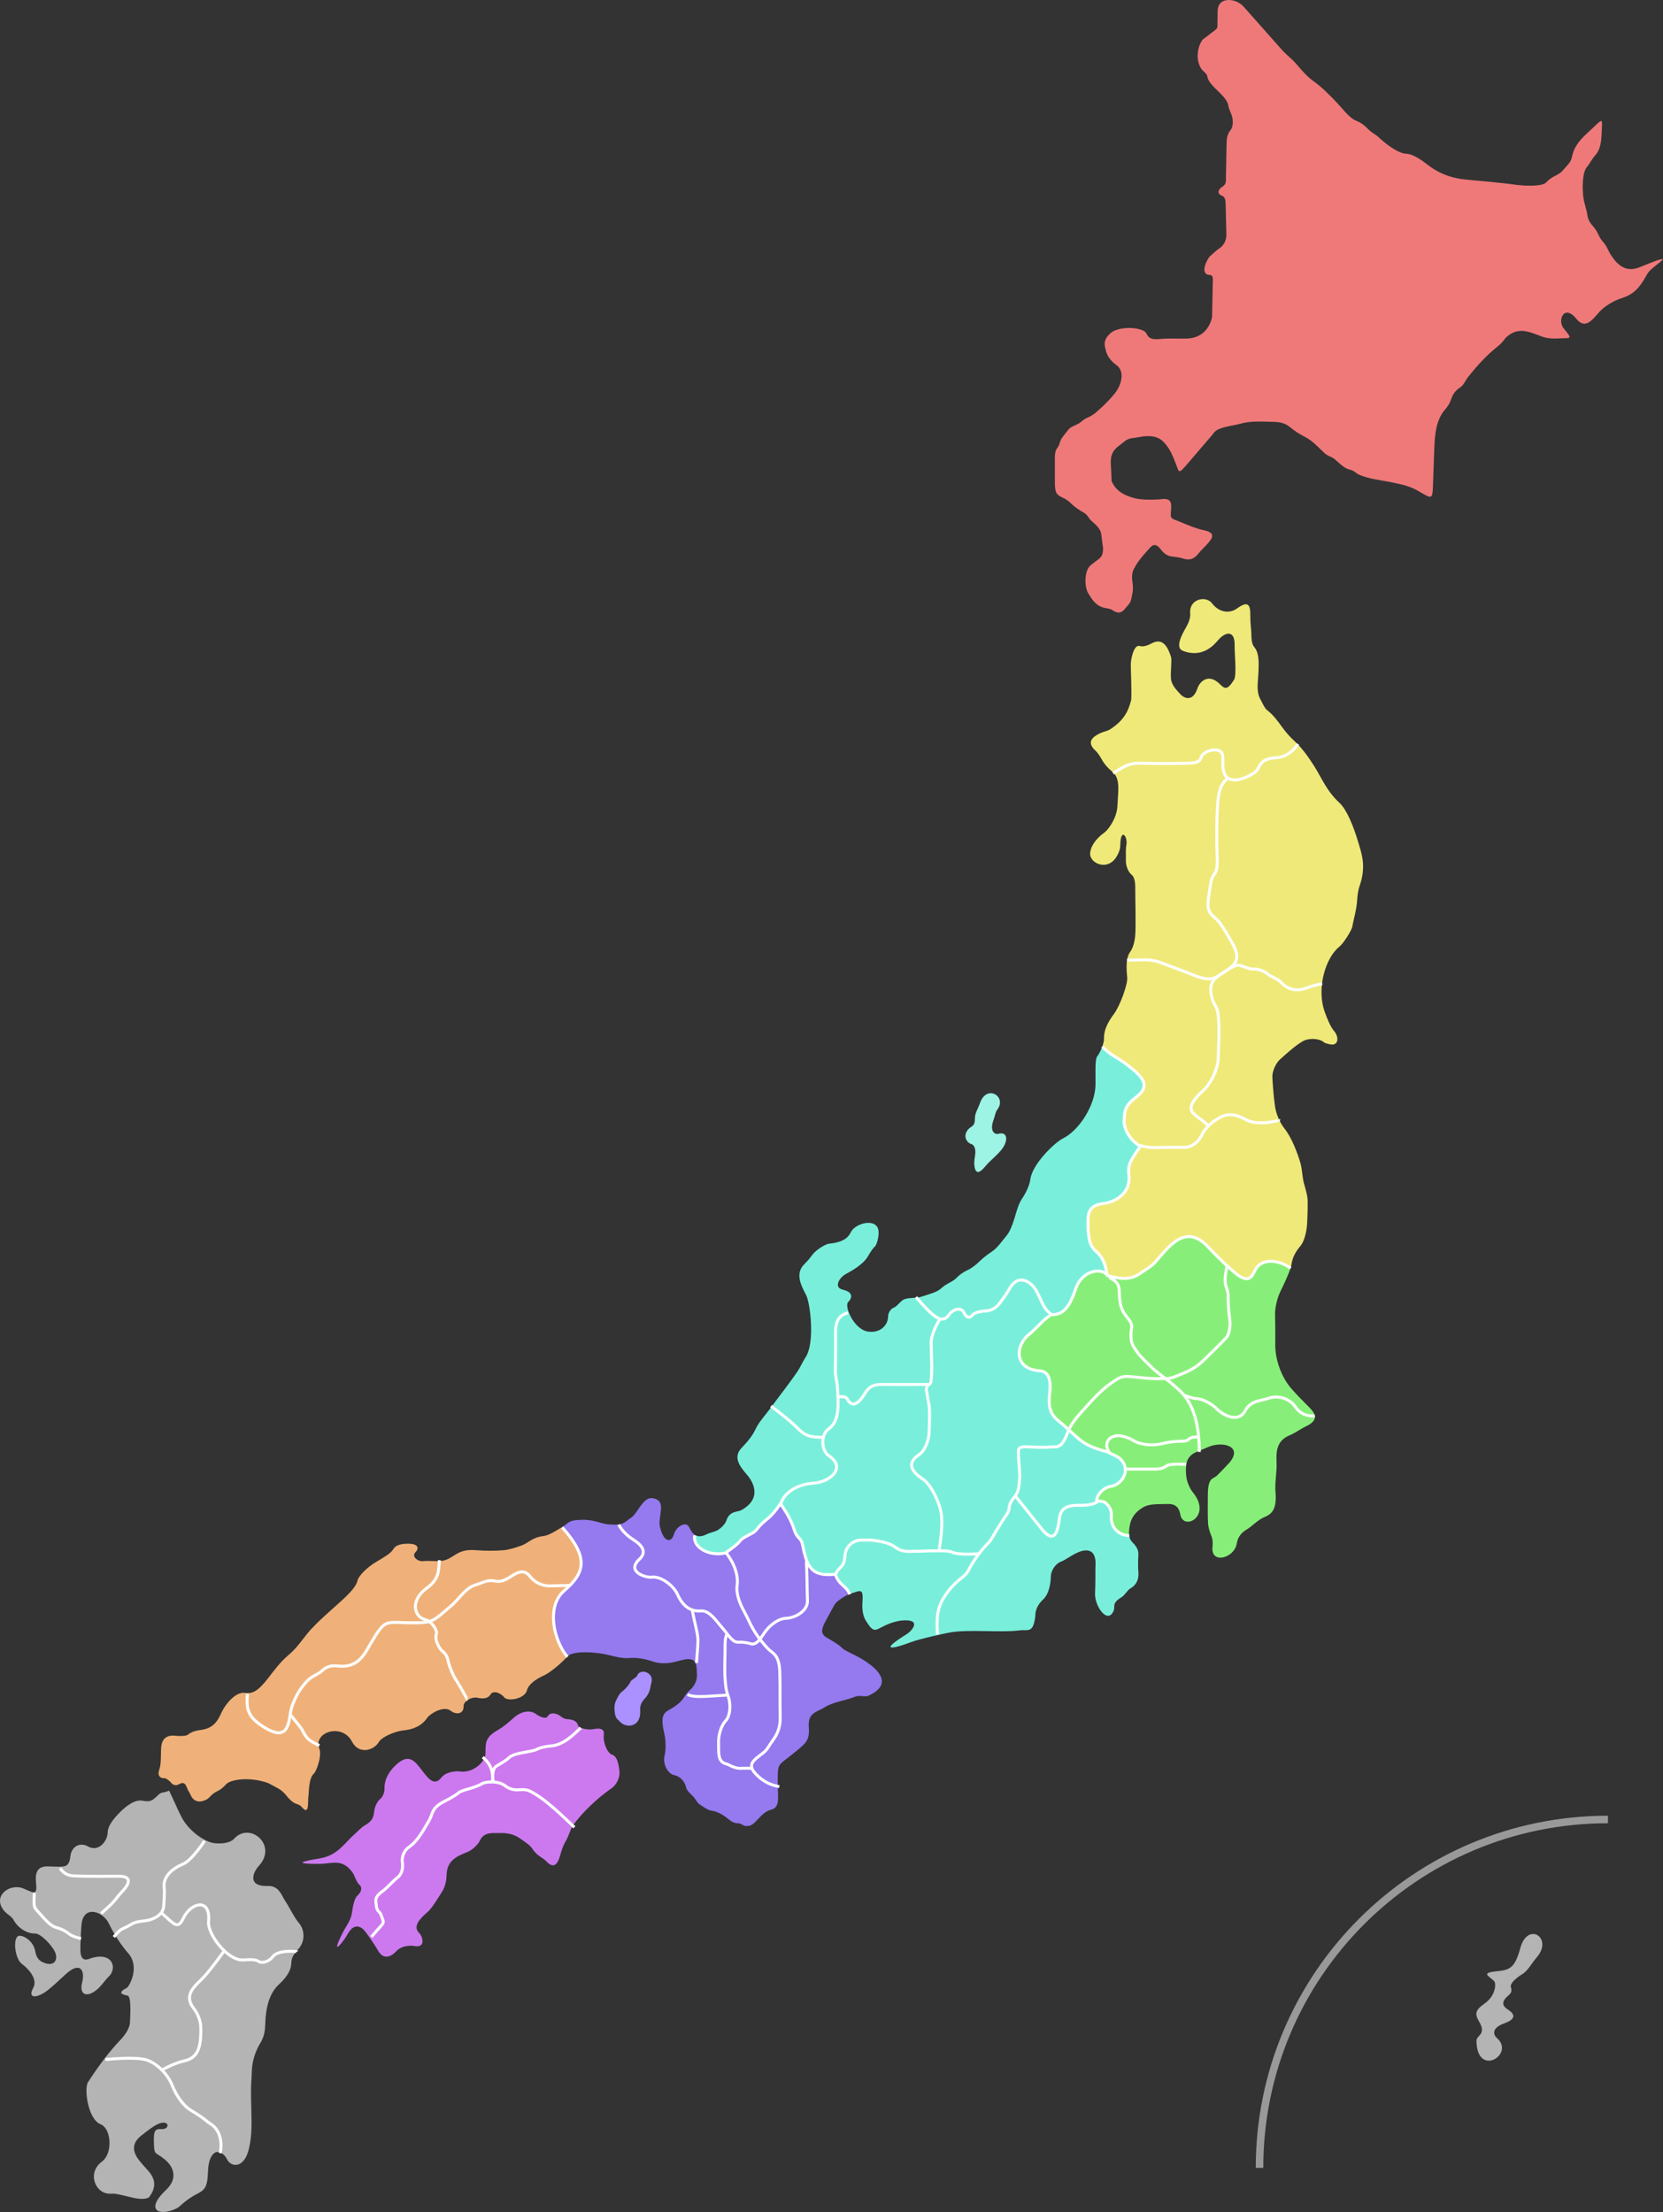<?xml version="1.0" encoding="UTF-8"?>
<svg xmlns="http://www.w3.org/2000/svg" xmlns:xlink="http://www.w3.org/1999/xlink" width="700px" height="931px" viewBox="0 0 700 931" version="1.1">
<rect x="0" y="0" width="700" height="931" fill="#333333" stroke="none"/>
<g id="surface1">
<path style=" stroke:none;fill-rule:evenodd;fill:rgb(93.725%,47.451%,47.451%);fill-opacity:1;" d="M 512.543 4.363 C 512.812 -1.52 520.258 -0.832 523.445 2.766 L 539.609 20.996 C 541.492 23.117 543.758 24.688 545.719 27.008 C 548.402 30.18 550.641 32.594 552.863 34.152 C 556.406 36.637 559.84 40.152 563.203 43.734 C 565.828 46.535 568.039 49.703 571.004 50.879 C 572.441 51.445 573.832 52.328 575.234 53.695 C 576.125 54.566 576.969 55.465 578.523 56.422 C 580.027 57.344 579.914 57.508 581.625 58.957 C 584.363 61.281 588.664 64.527 591.777 64.691 C 595.391 64.883 598.965 67.902 602.023 70.141 C 606.73 73.594 612.113 75.145 617.156 75.59 C 623.289 76.133 633.273 77.09 636.516 77.562 C 642.488 78.438 649.301 78.492 650.898 76.719 C 653.273 74.078 656.148 73.699 657.57 72.02 C 659.613 69.609 661.23 68.328 661.613 66.289 C 662.332 62.441 664.332 59.477 668.004 56.141 C 675.297 49.516 674.484 48.543 674.113 57.172 C 673.984 60.207 673.387 63.203 671.578 65.254 C 669.742 67.332 668.969 69.219 668.098 70.141 C 665.926 72.445 665.992 79.488 666.5 83.203 C 666.836 85.637 667.98 88.789 668.098 90.062 C 668.246 91.652 668.891 93.348 670.074 94.664 C 671.363 96.105 672.027 97.145 672.609 98.332 C 673.152 99.43 673.656 100.625 674.68 101.715 C 676.371 103.52 676.984 105.648 678.156 107.445 C 681.551 112.652 685.246 114.496 690.281 112.426 C 708.566 104.914 695.406 111.746 693.477 115.152 C 690.918 119.664 688.723 123.461 683.137 125.301 C 679.25 126.578 675.348 128.668 672.516 132.066 C 669.41 135.793 666.75 138.117 663.586 134.227 C 658.32 127.742 655.422 134.879 658.23 138.266 C 662.078 142.91 661.051 142.223 657.102 142.402 C 654.648 142.512 651.773 142.688 649.02 141.648 C 643.961 139.746 639.227 137.379 634.262 141.742 C 632.977 142.871 632.969 143.773 630.219 145.973 C 625.16 150.023 621.691 154.09 618.188 158.375 C 616.832 160.035 616.082 162.148 614.617 163.074 C 612.219 164.59 611.367 166.406 610.668 168.43 C 609.715 171.195 607.832 172.598 606.91 174.164 C 603.98 179.129 603.863 184.629 603.621 191.641 L 603.242 202.445 C 602.965 210.422 603.273 210.328 597.039 206.676 C 593.945 204.863 590.824 203.988 585.387 202.918 C 580.855 202.023 576.219 201.629 571.945 199.723 C 570.895 199.254 569.906 198.027 568.184 197.652 C 566.418 197.27 565.199 196.23 563.484 194.742 C 562.535 193.914 561.59 192.875 560.195 192.297 C 557.812 191.309 557.461 190.602 556.438 189.668 C 554.379 187.789 552.496 185.555 549.387 183.934 C 546.656 182.516 544.852 181.32 542.902 179.707 C 541.141 178.254 539.141 177.613 535.852 177.547 C 530.977 177.445 526.391 177.074 521.941 178.391 C 520.68 178.766 518.32 179.113 516.207 179.613 C 511.316 180.77 511.324 181.816 509.91 183.465 L 499.758 195.305 C 495.922 199.777 496.398 198.91 494.871 195.023 C 493.59 191.766 492.824 189.848 491.203 187.695 C 489.535 185.473 487.66 183.461 482.84 183.559 C 481.312 183.59 479.504 184 477.293 184.312 C 475.984 184.496 474.836 184.543 473.062 186.004 C 472.02 186.863 471.555 187.148 470.527 187.977 C 466.824 190.953 467.574 194.434 467.707 197.746 L 467.895 202.445 C 469.801 207.215 474.621 209.062 478.422 209.871 C 480.859 210.387 485.965 210.441 489.137 210.059 C 491.797 209.734 493.152 210.664 492.992 213.441 L 492.801 216.637 C 492.703 218.352 494.176 218.598 495.34 219.078 C 499.613 220.84 503.359 222.48 506.527 223.121 C 511.328 224.086 510.754 225.926 508.781 228.289 C 507.113 230.285 505.562 231.523 504.363 233.078 C 502.379 235.656 500.27 235.82 497.879 235.055 C 496.57 234.633 495.219 234.469 493.18 234.207 C 491.312 233.969 489.875 232.93 488.574 231.199 C 486.457 228.391 485.051 229.434 484.062 230.543 C 481.855 233.012 479.5 235.516 477.953 238.246 C 476.957 240.008 476.098 241.133 476.73 245.391 C 477.152 248.242 476.574 250.441 476.07 252.531 C 475.723 253.988 474.516 254.949 473.723 256.008 C 472.035 258.258 470.277 258.258 468.176 256.758 C 467.125 256.008 465.691 256.137 464.137 255.633 C 460.844 254.562 459.453 251.879 458.027 249.617 C 456.57 247.316 456.109 240.184 459.246 237.777 L 462.066 235.617 C 463.922 234.301 464.219 233.289 464.324 230.918 L 463.57 225 C 463.32 223.016 462.359 221.781 459.34 219.172 C 458.344 218.309 457.816 216.766 456.523 215.977 C 454.605 214.809 452.625 213.695 450.977 212.031 C 450.059 211.105 448.848 210.113 447.215 209.398 C 444.07 208.027 444.227 206.488 444.02 203.762 L 444.02 193.707 C 444.02 191.82 443.914 189.855 445.242 188.258 C 446.074 187.258 446.004 185.59 447.215 184.027 C 449.137 181.559 449.938 180.289 451.07 179.707 C 452.777 178.828 453.965 178.477 454.922 177.641 C 456.363 176.379 457.336 175.969 458.027 175.664 C 460.016 174.793 461.277 173.625 462.16 172.848 C 464.934 170.402 467.328 167.996 469.305 165.516 C 472.109 162 473.547 156.371 470.055 153.77 C 467.629 151.965 466.129 150.047 465.543 147.758 C 465 145.617 464.023 143.293 467.426 140.238 C 470.23 137.723 477.473 137.352 481.336 139.207 C 483.551 140.27 482.113 143.293 488.195 142.684 C 492.129 142.289 496.488 142.617 499.664 142.496 C 506.309 142.238 509.281 137.691 510.191 133.473 L 510.473 119.66 C 510.52 117.457 510.859 115.797 509.156 115.715 C 504.688 115.5 508.266 108.734 509.344 107.82 C 511.234 106.227 511.969 105.391 513.012 104.719 C 514.59 103.703 516.277 101.789 516.207 98.707 L 515.926 86.398 C 515.871 84.129 515.715 82.902 514.328 82.355 C 511.898 81.398 512.977 79.578 514.516 78.598 C 516.289 77.465 515.992 76.266 516.02 74.934 L 516.301 60.273 C 516.34 58.203 516.664 56.359 517.992 54.73 C 519.074 53.406 519.18 50.652 518.461 48.527 C 518.035 47.27 517.281 46.008 517.055 44.488 C 516.82 42.941 515.555 41.039 512.824 38.473 C 510.48 36.273 508.387 33.973 508.219 32.273 C 508.078 30.887 506.309 30.066 505.492 28.699 C 503.105 24.715 504.145 19.402 506.242 16.672 L 509.91 13.855 C 511.848 12.363 512.43 12.191 512.445 10.941 L 512.539 4.363 Z M 512.543 4.363 "/>
<path style=" stroke:none;fill-rule:nonzero;fill:rgb(93.725%,91.373%,47.451%);fill-opacity:1;" d="M 500.98 258.074 C 500.449 252.203 507.539 250.465 510.191 253.941 C 513.504 258.281 518.039 258 520.531 256.195 C 523.918 253.738 526.25 253.129 526.266 258.074 C 526.277 262.266 526.527 263.801 526.641 265.215 C 526.797 267.195 526.613 269.367 527.297 271.23 C 527.852 272.738 529.363 272.926 529.742 277.715 C 529.926 280.023 529.66 284.43 529.461 286.734 C 529.145 290.359 529.605 292.555 530.398 294.066 C 531.27 295.715 532.359 298.148 533.312 298.855 C 535.871 300.758 537.996 303.703 539.516 305.812 C 541.133 308.047 542.961 310.176 544.594 311.637 C 548.18 314.855 551.086 319.141 553.238 322.535 C 556.211 327.219 558.383 332.883 563.766 337.852 C 566.934 340.777 569.77 347.914 571.664 354.297 C 573.152 359.32 575.227 364.57 572.227 373.09 C 571.586 374.91 571.332 377.637 571.285 378.543 C 571.062 382.848 569.672 387.25 569.219 390.004 C 568.934 391.742 565.32 397.242 563.766 398.461 C 558.066 402.949 553.895 415.961 557.75 426.277 C 558.609 428.566 559.914 432.035 561.512 433.887 C 563.793 436.527 563.41 440.367 559.82 439.527 C 558.809 439.289 557.793 439.164 557 438.492 C 555.441 437.168 551.16 436.719 548.445 438.211 C 545.645 439.75 541.617 443.309 538.766 445.914 C 536.891 447.629 535.457 451.102 535.57 453.34 C 535.777 457.461 536.156 461.879 536.699 465.742 C 537.125 468.805 538.738 472.547 540.645 474.953 C 543.656 478.746 546.055 484.961 547.414 489.609 C 548.113 492.016 548.164 495.465 548.82 497.879 C 549.402 500.02 550.367 502.965 550.422 505.398 C 550.484 508.367 550.348 512.16 550.23 514.605 C 550.059 518.227 549.059 522.41 547.414 524.379 C 543.426 529.137 543.965 531.52 543.277 533.586 C 537.602 529.715 530.832 529.574 528.406 534.305 C 526.797 537.453 525.477 540.695 518.812 534.691 C 515.277 531.508 511.918 528.387 508.766 524.93 C 499.156 514.391 492.074 524.395 486.43 530.898 C 484.633 532.969 481.887 534.414 479.504 536.086 C 475.797 538.688 471.25 538.168 466.102 536.699 C 465.414 533.043 464.742 529.496 461.461 526.633 C 459.164 524.625 457.965 522.367 457.949 514.414 C 457.938 510.32 458.305 507.051 464.852 506.344 C 467.551 506.051 476.191 503.301 475.164 494.34 C 474.691 490.234 475.691 488.469 480.008 482.312 C 476.004 480.102 472.711 475.145 473.191 470.766 C 473.523 467.742 473.207 465.465 477.949 461.891 C 484.543 456.918 481.594 453.379 473.676 447.457 C 470.875 445.359 466.746 443.57 464.016 440.363 C 464.5 439.039 464.734 438.082 464.699 437.082 C 464.582 433.52 466.391 430.113 468.836 426.84 C 471.543 423.215 474.715 414.191 474.473 411.523 C 474.078 407.094 473.863 403.164 475.789 400.531 C 477.074 398.773 477.695 395.746 477.859 393.574 C 478.16 389.508 477.859 379.539 477.859 374.594 C 477.859 372.559 477.93 369.496 476.355 368.203 C 474.734 366.879 473.812 364.137 473.91 362.004 C 473.996 360.145 473.742 357.629 474.098 355.801 C 474.844 351.977 471.695 348.156 471.559 355.613 C 471.531 357.418 471.098 358.324 470.621 359.371 C 467.008 367.297 458.605 363.531 458.871 359.184 C 459.109 355.305 462.605 352.035 464.699 350.539 C 466.859 348.996 470.145 343.93 470.34 339.355 C 470.445 336.879 470.793 333.258 470.715 331.184 C 470.629 328.953 470.277 326.332 467.988 324.605 C 466.398 323.406 464.777 321.418 464.137 320.281 C 463.355 318.906 462.297 317.023 461.129 315.961 C 456.844 312.062 460.48 309.891 463.008 308.629 C 464.254 308.008 466.164 307.699 467.332 306.938 C 473.453 302.941 474.984 298.949 476.07 294.91 C 476.508 293.297 475.934 280.855 475.977 279.5 C 476.066 276.902 477.391 271.117 479.738 271.887 C 481.281 272.395 483.473 271.488 484.625 270.855 C 489.676 268.074 491.609 272.645 492.898 276.398 C 493.367 277.766 492.613 282.801 492.898 285.703 C 493.16 288.379 495.273 290.461 496.844 292.184 C 498.383 293.871 502.051 295.594 503.988 289.836 C 505.121 286.465 508.902 283.434 513.387 287.863 C 515.625 290.07 516.59 290.574 519.402 286.172 C 520.66 284.207 519.613 275.461 519.684 271.418 C 519.789 265.359 515.969 265.609 512.637 269.539 C 511.203 271.23 506.137 277.277 497.785 273.863 C 494.477 272.508 497.695 266.777 499.102 264.277 C 499.895 262.863 501.203 260.551 500.98 258.074 Z M 500.98 258.074 "/>
<path style=" stroke:none;fill-rule:nonzero;fill:rgb(52.941%,93.725%,47.451%);fill-opacity:1;" d="M 466.102 536.699 C 464.27 533.402 455.613 534.031 452.809 542.27 C 450.355 549.465 447.82 553.422 442.469 553.168 C 438.895 555.383 436.418 558.891 433.141 561.492 C 427.312 566.125 426.629 576.047 437.711 576.816 C 442.5 577.152 442.254 582.891 441.773 587.047 C 441.121 592.652 442.715 595.566 445.391 597.715 C 448.125 599.91 450.59 602.391 453.871 605.254 C 457.027 608.008 461.07 609.66 466.285 610.945 C 468.273 612.133 470.262 612.594 471.637 613.957 C 476.496 618.789 471.871 624.844 467.602 625.43 C 463.961 625.93 461.301 629.867 461.664 631.527 C 463.309 631.691 464.68 631.68 465.586 632.555 C 468.375 635.254 467.805 637.48 467.816 638.98 C 467.844 642.883 470.961 646.043 475.301 646.141 C 475.059 644.16 475.531 641.898 475.883 640.711 C 476.852 637.438 479.32 635.438 481.523 634.227 C 484.133 632.793 488.23 633.148 491.203 633.004 C 495.336 632.809 496.371 634.988 496.844 637.516 C 498.152 644.477 510.336 638.191 502.109 628.117 C 500.988 626.746 499.512 623.82 499.289 620.977 C 498.969 616.883 499.082 613.211 503.234 611.297 C 504.727 610.613 506.82 609.816 508.312 609.137 C 514.543 606.293 523.66 608.711 517.242 615.902 C 516.219 617.047 513.594 619.727 512.449 620.883 C 510.508 622.836 508.418 621.316 508.406 629.715 C 508.406 633.156 508.305 637.84 508.5 641.273 C 508.578 642.641 509.219 644.891 509.816 646.254 C 510.469 647.754 510.574 649.422 510.379 651.047 C 509.957 654.578 512.07 655.863 514.328 655.559 C 517.289 655.152 519.906 652.848 520.531 649.918 C 520.781 648.75 520.992 645.961 524.949 643.625 C 526.883 642.48 529.48 639.695 531.996 638.645 C 535.137 637.328 537.523 635.582 536.887 628.023 C 536.566 624.266 537.438 619.406 537.355 616.371 C 537.234 611.996 536.684 606.594 542.902 604.062 C 545.168 603.141 547.555 601.355 549.762 600.305 C 556.066 597.309 552.996 594.191 550.422 591.66 C 548.371 589.645 545.34 586.508 543.465 584.328 C 539.387 579.594 536.766 572.312 536.793 566.102 C 536.805 562.434 536.824 557.359 536.699 553.695 C 536.59 550.598 537.547 546.465 538.953 543.547 C 540.367 540.621 542.105 537.109 543.277 533.586 C 537.602 529.715 530.832 529.574 528.41 534.305 C 526.797 537.453 525.48 540.695 518.812 534.691 C 515.277 531.508 511.918 528.387 508.766 524.93 C 499.156 514.391 492.074 524.395 486.43 530.898 C 484.633 532.969 481.887 534.414 479.504 536.086 C 475.797 538.688 471.25 538.168 466.102 536.699 Z M 466.102 536.699 "/>
<path style=" stroke:none;fill-rule:nonzero;fill:rgb(47.451%,93.725%,85.882%);fill-opacity:1;" d="M 475.301 646.141 C 470.961 646.047 467.844 642.883 467.816 638.98 C 467.805 637.48 468.375 635.254 465.586 632.555 C 464.68 631.68 463.309 631.691 461.664 631.527 C 461.301 629.867 463.961 625.93 467.602 625.43 C 471.871 624.844 476.496 618.789 471.637 613.957 C 470.262 612.594 468.273 612.133 466.285 610.945 C 461.07 609.66 457.027 608.008 453.871 605.254 C 450.59 602.391 448.125 599.91 445.391 597.715 C 442.715 595.566 441.121 592.652 441.773 587.047 C 442.254 582.891 442.5 577.152 437.711 576.816 C 426.629 576.047 427.312 566.125 433.141 561.492 C 436.418 558.891 438.895 555.383 442.469 553.168 C 447.82 553.422 450.355 549.465 452.809 542.27 C 455.613 534.031 464.27 533.402 466.102 536.699 C 465.414 533.043 464.742 529.496 461.461 526.633 C 459.164 524.625 457.965 522.367 457.949 514.414 C 457.938 510.32 458.309 507.055 464.852 506.344 C 467.551 506.051 476.191 503.301 475.164 494.34 C 474.691 490.234 475.691 488.469 480.008 482.312 C 476.004 480.102 472.711 475.145 473.191 470.766 C 473.523 467.742 473.207 465.465 477.949 461.891 C 484.543 456.918 481.594 453.379 473.676 447.457 C 470.875 445.359 466.746 443.57 464.016 440.363 C 463.426 441.969 462.672 443.574 461.785 444.695 C 460.797 445.945 461.215 453.215 461.129 456.723 C 460.91 465.309 454.258 475.824 447.215 479.273 C 444.234 480.734 434.516 489.77 433.68 496.469 C 433.465 498.223 432.273 501.527 430.109 504.645 C 428.582 506.848 427.562 511.125 426.914 513.102 C 426.137 515.48 425.18 518.297 423.625 520.148 C 421.957 522.137 419.859 525.191 417.703 526.633 C 416.082 527.719 413.914 529.309 412.438 530.77 C 411.09 532.102 409.098 533.766 407.363 534.527 C 405.633 535.289 403.723 536.641 402.664 537.816 C 401.25 539.383 398.438 540.215 396.648 541.855 C 394.379 543.941 392.285 544.277 387.719 545.805 C 385.484 546.551 381.641 545.922 379.824 547.305 C 378.809 548.082 377.195 550.129 375.969 550.5 C 375.262 550.715 373.797 552.285 373.809 554.168 C 373.824 557.352 370.883 561.203 365.441 560.461 C 359.469 559.648 355.285 549.816 356.984 548.059 C 359.41 545.543 358.312 543.629 354.727 542.797 C 350.789 541.879 353.293 537.672 356.043 536.219 C 358.652 534.84 363.359 532.098 365.254 528.891 C 365.773 528.016 367.344 525.348 368.168 524.754 C 369.129 524.066 370.727 518.465 369.203 516.297 C 366.871 512.98 359.93 515.312 358.301 518.363 C 357.371 520.102 356.055 522.742 349.09 523.438 C 347.16 523.633 343.164 526.406 341.945 528.137 C 341.047 529.414 339.672 530.988 338.562 532.082 C 334.547 536.051 337.215 541.066 339.312 545.051 C 341.023 548.301 343.195 565.23 339.031 571.363 C 337.992 572.891 336.867 575.469 335.836 577 C 332.508 581.949 327.594 588.148 324.086 592.973 C 322.258 595.492 319.367 598.602 318.07 601.43 C 316.59 604.656 314.191 607.254 312.148 609.418 C 308.699 613.082 310.836 616.656 314.5 620.789 C 316.219 622.727 321.645 630.383 311.961 635.637 C 310.512 636.422 307.078 635.84 305.758 639.957 C 305.27 641.477 303.617 643.035 302.281 643.906 C 300.961 644.762 299.125 644.945 297.391 645.785 C 296.176 646.371 294.262 647.176 292.469 646.027 C 291.34 650.59 297.777 655.098 305.441 653.441 C 308.375 651.223 310.09 650.125 311.465 648.453 C 312.613 647.059 313.859 646.664 314.941 646.023 C 316.277 645.23 317.352 644.977 318.426 643.641 C 321.348 640.031 322.859 639.477 324.395 637.887 C 326.551 635.652 327.199 634.59 328.52 632.652 C 330.219 635.312 332.898 639.012 334.348 643.762 C 335.449 647.367 337.227 647.133 337.723 649.613 C 339.727 659.633 341.496 663.391 351.625 662.426 C 353.098 667.102 356.504 667.293 357.641 670.875 C 362.59 669.297 363.48 668.246 363 674.914 C 362.848 677.031 363.207 680.059 364.316 681.867 C 368.539 688.762 368.199 685.391 375.406 682.996 C 376.613 682.594 378.273 682.168 379.543 682.055 C 388.324 681.266 383.859 686.406 381.797 687.695 C 368.289 696.129 377.637 693.355 383.676 691.078 C 387.434 689.66 398.492 687.328 399.562 687.129 C 407.594 685.629 421.23 687.262 429.359 686.191 C 432.547 685.77 434.891 687.625 435.75 680.457 C 435.883 679.336 435.504 676.57 439.227 673.035 C 441.062 671.293 442.234 667.727 442.328 663.449 C 442.383 660.93 444.438 657.996 446.652 657.25 C 448.242 656.711 450.523 654.824 453.703 653.395 C 456.906 651.957 461.48 651.531 461.129 658.75 C 461.02 660.941 461.156 666.699 460.938 670.402 C 460.605 676.047 466.387 684.09 468.836 677.734 C 469.434 676.176 467.855 674.777 472.031 672.281 C 473.469 671.422 474.52 669.254 475.977 668.43 C 477.73 667.441 479.496 665.34 479.172 661.758 C 478.973 659.512 479.055 656.492 479.172 654.242 C 479.289 652.039 477.895 650.352 476.449 648.887 C 475.77 648.195 475.43 647.211 475.301 646.141 Z M 475.301 646.141 "/>
<path style=" stroke:none;fill-rule:nonzero;fill:rgb(58.431%,47.451%,93.725%);fill-opacity:1;" d="M 292.469 646.027 C 291.34 650.59 297.777 655.098 305.441 653.441 C 308.375 651.223 310.09 650.125 311.469 648.453 C 312.613 647.059 313.859 646.668 314.941 646.023 C 316.277 645.23 317.352 644.977 318.426 643.641 C 321.348 640.031 322.859 639.477 324.395 637.887 C 326.551 635.652 327.199 634.59 328.52 632.652 C 330.219 635.312 332.898 639.012 334.348 643.762 C 335.449 647.371 337.227 647.133 337.723 649.613 C 339.727 659.633 341.496 663.391 351.625 662.426 C 353.098 667.102 356.504 667.293 357.641 670.875 C 356.332 671.289 352.148 673.836 351.344 675.289 C 350.254 677.254 348.32 680.766 347.395 682.523 C 346.176 684.848 345.008 687.441 347.773 689.102 C 349.293 690.02 352.809 691.977 354.258 693.426 C 355.531 694.703 358.387 695.902 360.18 696.809 C 364.23 698.859 379.457 707.578 365.254 713.816 C 364.215 714.273 361.719 713.348 359.711 714.191 C 356.328 715.613 350.609 716.363 347.207 718.516 C 343.77 720.688 339.953 720.77 340.441 726.973 C 340.91 732.926 338.887 733.914 333.863 738.059 C 327.133 743.609 327.336 741.582 327.375 751.027 C 327.398 756.172 328.426 760.734 324.648 761.645 C 321.781 762.34 319.852 764.922 319.293 765.406 C 317.906 766.605 316.758 768.918 313.652 768.504 C 313.008 768.422 311.766 767.359 310.551 767.379 C 309.266 767.395 308.035 766.867 306.414 765.5 C 304.621 763.98 301.977 762.422 299.648 762.117 C 298.816 762.004 297.824 761.777 294.289 759.297 C 293.559 758.785 292.586 756.969 291.848 756.195 C 290.605 754.902 289.082 753.75 288.746 752.156 C 288.266 749.895 286.367 747.621 283.668 747.082 C 281.273 746.602 278.828 742.57 279.723 739 C 280.43 736.172 280.164 732.133 279.723 730.168 C 278.031 722.668 278.801 721.121 282.164 719.359 C 283.758 718.527 286.375 716.605 287.336 715.227 C 288.168 714.031 289.074 712.48 290.25 711.469 C 292.238 709.75 293.555 707.32 293.352 704.703 C 293.125 701.789 293.887 697.594 288.465 698.406 C 285.367 698.867 280.582 701.348 274.27 699.156 C 271.715 698.27 268.137 697.559 265.059 697.844 C 261.113 698.203 257.594 696.711 253.688 696.055 C 247.93 695.09 240.715 695.055 238.836 697.184 C 233.188 690.418 229.664 676.062 237.539 669.297 C 246.289 661.777 247.949 655.352 236.672 642.684 C 239.582 640.965 238.91 639.852 244.664 639.676 C 250.359 639.5 252.879 641.41 256.602 641.648 C 262.859 642.055 262.781 640.656 265.812 638.645 C 267.043 637.824 268.152 635.902 269.008 634.695 C 271.043 631.816 272.574 630.246 274.645 630.562 C 277.848 631.047 278.355 632.852 278.219 635.07 C 278.047 637.82 277.41 640.469 277.652 641.836 C 278.906 648.828 282.457 649.902 283.668 645.785 C 284.73 642.184 288.965 640.145 290.156 642.871 C 290.699 644.121 291.59 645.461 292.469 646.027 Z M 292.469 646.027 "/>
<path style=" stroke:none;fill-rule:nonzero;fill:rgb(93.725%,69.412%,47.451%);fill-opacity:1;" d="M 238.836 697.184 C 233.188 690.418 229.664 676.062 237.539 669.297 C 246.289 661.777 247.949 655.352 236.672 642.684 C 234.41 644.02 231.203 646.242 228.59 646.535 C 224.09 647.039 222.215 649.543 219.566 650.48 C 217.363 651.266 214.469 652.215 212.141 652.457 C 209.371 652.742 203.938 652.781 200.297 652.457 C 191.949 651.711 191.18 656.281 185.824 656.965 C 183.699 657.238 180.336 656.797 178.211 657.059 C 175.789 657.359 173.148 655.035 174.824 653.395 C 176.336 651.918 176.457 649.656 171.629 649.73 C 169.105 649.77 166.602 650.133 165.52 652.078 C 164.613 653.715 161.387 655.613 158.566 657.246 C 154.621 659.531 150.891 663.293 150.48 665.234 C 150.027 667.402 147.684 669.945 145.875 671.719 C 141.039 676.469 133.906 681.969 129.238 687.695 C 126.867 690.605 125.074 693.527 120.875 697.09 C 118.043 699.492 115.309 703.133 113.168 705.922 C 108.734 711.695 106.445 712.965 103.109 712.5 C 99.305 711.969 95.113 716.938 93.43 720.395 C 92.211 722.895 90.918 726.43 86.473 727.723 C 84.367 728.336 81.594 728.09 79.141 730.074 C 78.207 730.828 75.352 730.715 73.691 730.543 C 69.117 730.07 68.059 733.086 67.863 735.242 C 67.609 738.051 67.977 742.43 67.016 744.918 C 66.148 747.172 67.406 748.637 69.18 748.395 C 69.812 748.309 71.523 749.664 71.809 750.086 C 72.527 751.148 73.91 751.785 75.195 751.027 C 78.262 749.215 78.438 752.297 79.141 753.469 C 79.504 754.078 79.988 754.891 80.27 755.539 C 81.805 759.047 85.031 758.512 87.227 757.23 C 88.164 756.68 89.148 754.934 91.547 753.848 C 92.84 753.262 94.227 752.074 95.121 751.027 C 96.922 748.926 104.922 747.715 112.602 750.371 C 113.426 750.656 115.562 751.949 116.738 752.531 C 118.57 753.438 119.996 755.023 120.688 755.914 C 121.594 757.082 123.078 758.543 124.445 759.109 C 125.312 759.469 126.199 759.562 127.078 760.613 C 130.34 764.52 129.488 757.883 129.805 756.102 C 130.121 754.301 129.777 748.5 132.246 746.328 C 133.059 745.613 135.617 739.176 134.41 735.992 C 131.73 728.949 144.02 725.086 148.133 732.984 C 151.121 738.727 157.434 736.633 159.41 733.266 C 160.812 730.883 166.59 728.594 169.938 728.289 C 173.316 727.977 177.332 726.73 179.902 722.93 C 180.938 721.402 186.672 717.699 189.676 720.02 C 192.199 721.965 195.262 721.297 195.129 718.141 C 195.039 716.082 198.492 714.031 200.957 714.566 C 203.867 715.199 205.516 714.703 206.406 713.254 C 207.746 711.082 211.031 712.805 212.234 714.379 C 213.68 716.273 220.953 715.051 221.824 711.375 C 222.059 710.371 223.227 707.73 229.152 705.078 C 231.324 704.105 236.223 700.145 238.836 697.184 Z M 238.836 697.184 "/>
<path style=" stroke:none;fill-rule:evenodd;fill:rgb(67.059%,56.863%,100%);fill-opacity:1;" d="M 258.668 719.641 C 258.473 716.676 259.441 715.535 260.266 713.91 C 261.148 712.172 262.449 711.582 262.992 710.996 C 263.688 710.242 264.875 708.98 265.34 707.895 C 265.812 706.797 267.895 706.219 268.348 704.984 C 268.785 703.797 270.445 703.305 271.828 703.762 C 273.922 704.453 274.789 706.34 274.176 708.273 C 273.902 709.141 273.715 710.699 273.426 711.562 C 272.992 712.828 272.383 713.891 271.449 714.852 C 269.156 717.215 269.449 719.332 269.477 719.734 C 269.973 727.117 263.492 727.566 260.828 724.527 C 259.82 723.375 258.914 723.418 258.668 719.641 Z M 258.668 719.641 "/>
<path style=" stroke:none;fill-rule:evenodd;fill:rgb(80%,47.451%,93.725%);fill-opacity:1;" d="M 225.77 721.523 C 226.914 722.391 229.742 723.703 230.469 722.461 C 231.359 720.941 233.02 720.789 234.98 721.711 C 236.039 722.203 236.961 723.484 238.93 723.59 C 242.945 723.801 243.172 725.848 243.254 726.125 C 243.703 727.652 248.051 728.117 249.551 727.816 C 253.992 726.926 254.34 728.594 254.156 730.168 C 253.758 733.566 255.785 738.008 257.633 738.531 C 259.582 739.082 260.352 741.93 260.734 745.391 C 261.074 748.469 259.242 751.438 257.352 752.719 C 251.715 756.543 244.859 763.031 241.09 768.41 C 240.207 769.672 239.48 772.633 238.082 774.988 C 236.777 777.191 236.23 779.441 235.547 781.66 C 234.719 784.336 233.133 786.867 229.906 783.352 C 228.539 781.863 225.996 781.141 224.078 778.09 C 223.16 776.629 220.949 775.27 219.566 774.238 C 217.242 772.5 214.535 771.301 210.168 771.512 C 207.629 771.637 203.762 770.77 201.988 774.707 C 201.316 776.207 198.953 778.602 196.727 779.5 C 192.488 781.211 188.152 782.918 187.984 789.086 C 187.863 793.559 186.566 795.539 184.883 798.105 C 183.484 800.238 181.727 803.293 179.527 805.152 C 176.535 807.68 173.816 810.945 176.328 813.422 C 177.973 815.035 179.352 819.965 174.449 819.059 C 172.172 818.637 168.738 819.16 166.93 821.125 C 164.566 823.703 161.41 824.91 159.223 821.125 C 157.797 818.664 155.637 815.535 153.961 813.234 C 151.844 810.328 148.785 809.445 146.254 814.172 C 144.816 816.859 138.43 824.965 144.371 813.234 C 145.57 810.871 147.625 808.238 148.039 805.621 C 148.602 802.074 149.125 799.035 150.48 797.824 C 152.332 796.168 152.449 794.195 151.328 793.312 C 150 792.266 149.262 789.203 148.227 787.863 C 143.762 782.086 139.867 784.449 134.41 784.48 C 122.281 784.547 128.207 783.203 134.41 782.223 C 142.105 781.008 144.934 775.758 149.262 771.98 C 150.492 770.906 152.066 769.125 153.488 768.316 C 156.457 766.633 157.195 765.125 157.438 762.773 C 157.645 760.742 158.57 758.449 159.789 757.418 C 162.062 755.484 161.844 752.859 161.855 752.25 C 161.922 748.281 164.27 745.051 166.742 742.758 C 172.301 737.605 174.797 741.477 177.832 745.391 C 180.02 748.207 182.707 752.078 185.73 748.207 C 187.73 745.648 192.02 745.367 193.438 745.578 C 199.254 746.434 204.246 741.445 204.34 738.152 C 204.469 733.562 203.906 731.359 209.793 728.004 C 211.801 726.859 214.293 724.781 215.996 723.215 C 218.973 720.465 222.867 719.316 225.77 721.523 Z M 225.77 721.523 "/>
<path style=" stroke:none;fill-rule:evenodd;fill:rgb(70.588%,70.588%,70.588%);fill-opacity:1;" d="M 71.059 753.66 C 71.32 753.398 74.715 761.73 76.699 765.309 C 79.633 770.613 85.977 775.203 90.141 775.742 C 94.984 776.367 97.723 774.844 98.504 773.957 C 105.039 766.523 116.98 776.52 109.031 785.23 C 106.105 788.438 104.352 794.078 112.695 793.781 C 117.484 793.613 118.531 797.816 119.934 799.891 C 121.812 802.664 123.734 806.906 125.762 809.285 C 128.531 812.539 128.383 817.414 125.387 820.562 C 122.715 823.367 122.727 824.785 122.566 826.859 C 122.289 830.465 118.988 833.785 117.398 835.223 C 111.934 840.16 111.742 849.348 111.664 851.855 C 111.469 858.121 109.793 859.078 108.469 861.91 C 105.555 868.133 106.137 871.605 105.836 875.254 C 105.273 881.996 106.23 891.148 105.742 897.898 C 105.539 900.691 104.949 904.852 103.77 907.391 C 101.324 912.652 96.949 911.762 95.496 908.703 C 94.367 906.328 90.484 903.254 88.352 908.988 C 87.523 911.215 87.582 914.145 87.414 916.223 C 87.082 920.305 86.035 921.777 83.652 922.988 C 77.812 925.953 75.941 928.664 74.535 929.379 C 67.16 933.117 60.703 930.328 69.93 921.672 C 74.918 916.996 73.199 912.027 69.367 908.891 C 64.902 905.238 64.902 907.559 64.762 900.719 C 64.676 896.59 65.559 895.949 67.863 896.113 C 71.93 896.398 71.344 891.457 65.984 894.234 C 63.898 895.312 61.445 897.305 59.59 898.742 C 52.914 903.934 58.426 909.121 60.812 911.898 C 62.812 914.223 67.582 918.082 62.977 924.492 C 61.973 925.887 58.359 925.523 56.207 925.055 C 53.414 924.445 48.695 923.066 46.996 923.27 C 40.406 924.055 36.258 914.738 42.859 909.832 C 47.609 906.305 46.91 895.887 42.297 894.047 C 36.996 891.93 35.312 879.051 37.031 876.379 C 41.809 868.973 46.441 863.02 50.379 858.902 C 52.25 856.945 54.559 853.992 54.703 851.289 C 55.094 843.926 54.867 840.168 53.668 839.922 C 51.969 839.566 48.934 838.922 53.293 836.727 C 54.453 836.141 59.035 827.781 53.953 822.066 C 50.926 818.668 47.594 813.348 45.867 809.664 C 43.5 804.605 35.633 801.73 34.402 809.285 C 34.047 811.469 33.773 819.984 33.836 821.125 C 34.141 826.598 37.418 824.375 39.102 823.945 C 47.578 821.793 49.34 828.5 45.773 831.934 C 44.141 833.508 42.824 835.555 41.355 836.914 C 36.934 841.016 33.137 839.926 34.59 834.281 C 35.859 829.352 33.773 825.098 27.258 831.277 C 25.023 833.391 21.852 836.32 19.832 837.852 C 15.742 840.957 11.371 841.465 14.004 836.633 C 16.055 832.875 11.664 828.332 9.211 826.578 C 6.418 824.578 5.352 816.5 7.52 814.926 C 8.832 813.973 14 816.391 14.852 821.316 C 15.398 824.473 16.879 825.508 18.797 826.199 C 23.121 827.762 24.543 824.504 23.121 821.504 C 21.656 818.402 16.961 813.75 14.852 813.797 C 11.062 813.875 7.445 811.281 5.641 807.973 C 4.895 806.605 2.895 805.578 1.879 804.402 C -3.641 798.004 4.215 792.504 9.773 794.816 C 14.645 796.84 15.719 798.07 15.133 791.902 C 14.43 784.457 19.664 785.59 22.184 785.605 C 26.66 785.641 29.082 786.43 29.609 781.379 C 30.031 777.309 33.445 775.145 37.031 777.148 C 41.652 779.734 45.277 774.617 45.305 771.418 C 45.32 769.332 46.527 766.871 49.91 763.336 C 53.465 759.625 57.07 757.328 59.969 757.887 C 62.922 758.457 63.84 757.871 65.137 756.852 C 66.051 756.137 67.09 754.676 68.238 754.504 C 70.039 754.234 71.094 753.668 71.059 753.66 Z M 71.059 753.66 "/>
<path style=" stroke:none;fill-rule:evenodd;fill:rgb(70.588%,70.588%,70.588%);fill-opacity:1;" d="M 639.902 820.055 C 643.016 808.414 653.961 815.684 646.859 823.812 C 644.617 826.379 643.215 829.438 640.656 830.957 C 638.207 832.406 635.457 834.969 635.957 836.312 C 636.625 838.121 635.84 839.105 635.016 839.789 C 631.195 842.965 632.988 844.652 634.734 845.801 C 638.375 848.203 637.438 850.074 633.137 851.629 C 627.676 853.598 628.57 856.469 630.129 857.832 C 637.879 864.605 621.668 874.691 621.48 858.957 C 621.453 856.5 625.844 856.469 622.609 850.875 C 620.918 847.953 620.594 846.25 624.77 843.359 C 629.812 839.871 629.695 834.742 629 833.961 C 626.816 831.516 622.816 830.422 630.316 829.641 C 635.145 829.137 637.629 828.555 639.902 820.055 Z M 639.902 820.055 "/>
<path style="fill:none;stroke-width:1;stroke-linecap:butt;stroke-linejoin:miter;stroke:rgb(100%,100%,100%);stroke-opacity:1;stroke-miterlimit:4;" d="M 379.562 323.287 C 379.562 323.287 383.722 323.224 385.462 323.181 C 387.653 323.13 389.784 323.665 391.203 324.234 C 394.778 325.672 398.734 326.982 401.844 328.291 C 407.884 330.839 409.528 329.126 412.009 327.447 C 413.641 326.344 416.131 324.609 417.647 325.078 C 419.053 325.516 420.759 326.441 422.441 326.291 C 423.447 326.197 425.731 326.978 426.547 327.713 C 427.897 328.926 430.181 329.473 431.553 330.926 C 434.547 334.096 438.053 333.508 440.769 332.399 C 442.025 331.889 445.194 331.189 445.194 331.189 " transform="matrix(1.25,0,0,1.25,0,0)"/>
<path style=" stroke:none;fill-rule:evenodd;fill:rgb(61.569%,95.294%,89.412%);fill-opacity:1;" d="M 412.438 464.426 C 415.207 456.051 424.035 461.527 419.77 467.059 C 418.938 468.137 418.754 469.918 418.266 471.191 C 416.344 476.238 418.82 477.602 420.242 477.207 C 423.953 476.172 424.332 479.637 422.309 482.844 C 420.551 485.629 416.875 488.285 414.789 490.832 C 413.312 492.633 410.516 495.676 410.09 489.984 C 410.008 488.906 410.32 487.113 410.465 486.039 C 410.879 482.949 409.695 481.773 408.867 481.527 C 406.902 480.945 405.051 477.996 407.645 475.234 C 409.062 473.723 410.406 474.219 410.371 470.535 C 410.355 468.555 411.816 466.309 412.438 464.426 Z M 412.438 464.426 "/>
<path style="fill:none;stroke-width:1;stroke-linecap:butt;stroke-linejoin:miter;stroke:rgb(100%,100%,100%);stroke-opacity:1;stroke-miterlimit:4;" d="M 374.841 260.354 C 374.841 260.354 376.906 258.985 378.375 258.247 C 379.778 257.547 381.531 256.928 383.337 256.972 C 388.922 257.097 394.981 257.135 400.409 256.972 C 404.534 256.844 404.225 255.378 404.619 254.64 C 405.816 252.399 411.337 251.374 411.688 254.265 C 411.947 256.397 411.578 258.026 412.062 259.829 C 413.413 264.84 420.116 261.952 422.741 259.904 C 424.381 258.623 423.816 255.428 429.509 255.165 C 434.609 254.934 437.028 250.505 437.028 250.505 M 413.719 261.783 C 411.538 263.586 410.297 265.256 409.956 271.782 C 409.703 276.649 409.669 283.882 409.875 288.387 C 410.184 295.17 408.459 293.388 407.778 296.973 C 407.516 298.352 407.166 300.912 406.95 302.387 C 406.281 306.961 407.681 307.754 409.656 309.53 C 410.384 310.186 411.128 311.284 411.688 312.087 C 412.531 313.3 413.503 315.019 414.244 316.297 C 417.137 321.299 417.866 323.984 412.403 327.194 C 408.016 329.773 406.772 331.536 408.347 336.753 C 409.009 338.957 410.181 338.472 410.394 343.989 C 410.587 349.031 410.322 352.567 410.247 356.046 C 410.147 360.731 407.034 365.486 405.488 366.895 C 396.847 374.772 402.869 374.788 406.859 379.024 M 383.709 385.669 C 383.709 385.669 386.294 386.394 388.394 386.404 C 390.134 386.413 394.881 386.213 398.041 386.347 C 402.363 386.529 404.25 383.234 404.869 381.831 C 405.525 380.349 407.191 378.817 408.425 377.767 C 409.062 377.226 410.078 376.729 410.797 376.301 C 414.228 374.247 417.438 375.91 419.75 377.111 C 423.628 379.127 430.894 377.389 430.603 377.036 M 434.622 426.983 C 430.081 423.886 424.666 423.773 422.725 427.559 C 421.438 430.078 420.381 432.672 415.05 427.871 C 412.222 425.32 409.534 422.823 407.012 420.057 C 399.325 411.626 393.659 419.628 389.144 424.833 C 387.706 426.489 385.509 427.646 383.603 428.984 C 380.637 431.066 377 430.65 372.881 429.475 C 372.331 426.549 371.794 423.711 369.169 421.419 C 367.331 419.816 366.372 418.006 366.359 411.642 C 366.35 408.366 366.644 405.753 371.881 405.184 C 374.041 404.949 380.953 402.749 380.131 395.578 C 379.753 392.293 380.553 390.88 384.006 385.954 C 380.803 384.184 378.169 380.218 378.553 376.714 C 378.819 374.294 378.566 372.475 382.359 369.612 C 387.634 365.633 385.275 362.801 378.941 358.062 C 376.7 356.386 373.397 354.952 371.212 352.385 M 372.881 429.475 C 371.416 426.836 364.491 427.34 362.247 433.932 C 360.284 439.693 358.256 442.856 353.975 442.653 C 351.116 444.426 349.134 447.233 346.512 449.314 C 341.847 453.022 341.303 460.961 350.169 461.577 C 354 461.846 353.803 466.441 353.419 469.764 C 352.897 474.249 354.172 476.584 356.312 478.3 C 358.5 480.057 360.472 482.042 363.097 484.333 C 365.622 486.537 368.856 487.859 373.028 488.887 C 374.619 489.838 376.209 490.207 377.309 491.298 C 381.197 495.164 377.497 500.009 374.081 500.478 C 371.169 500.878 369.041 504.029 369.331 505.358 C 370.647 505.489 371.744 505.479 372.469 506.18 C 374.7 508.34 374.244 510.124 374.253 511.322 C 374.275 514.444 376.769 516.976 380.241 517.051 M 233.975 516.961 C 233.072 520.612 238.222 524.219 244.353 522.897 C 246.7 521.121 248.072 520.243 249.172 518.902 C 250.088 517.789 251.088 517.473 251.953 516.958 C 253.022 516.323 253.881 516.12 254.741 515.054 C 257.078 512.162 258.288 511.722 259.512 510.45 C 261.241 508.658 261.759 507.808 262.816 506.258 C 264.175 508.386 266.319 511.347 267.478 515.148 C 268.359 518.036 269.781 517.845 270.178 519.83 C 271.781 527.851 273.197 530.855 281.3 530.083 C 282.478 533.825 285.203 533.978 286.113 536.844 M 191.069 557.897 C 186.547 552.486 183.731 540.995 190.028 535.581 C 197.031 529.567 198.359 524.422 189.338 514.285 M 413.266 425.783 C 412.719 428.993 412.197 431.109 412.816 433.001 C 413.225 434.257 413.606 435.304 413.566 436.158 C 413.462 438.465 413.75 441.656 414.094 444.054 C 414.472 446.707 413.837 449.443 412.966 450.371 C 410.728 452.75 407.256 456.101 405.372 457.964 C 403.747 459.57 401.438 461.236 398.603 462.327 C 396.725 463.049 394.831 464.212 392.363 464.206 C 390.534 464.206 387.941 464.24 386.122 464.056 C 377.641 463.196 378.147 462.956 374.091 465.784 C 370.594 468.223 368.406 470.786 364.466 475.109 C 360.531 479.429 359.931 481.326 359.428 482.63 C 357.194 488.412 355.531 486.921 353.413 487.215 C 351.175 487.525 346.675 487.153 345.894 487.14 C 342.547 487.084 342.972 488.065 342.959 489.547 C 342.938 492.195 343.559 495.692 343.334 498.193 C 343.172 500.003 343.097 502.1 341.981 503.532 C 340.569 505.348 339.909 506.283 339.8 507.893 C 339.703 509.384 338.447 510.587 337.697 511.878 C 337.1 512.906 336.375 513.957 335.741 514.963 C 334.831 516.411 333.837 518.614 332.584 519.774 C 331.072 521.174 328.806 524.141 327.244 526.691 C 326.269 528.289 325.959 529.739 323.859 531.28 C 320.334 533.868 316.775 538.398 315.966 542.408 C 315.494 544.746 315.469 546.644 315.666 550.379 M 378.903 494.661 C 378.903 494.661 385.375 494.68 388.15 494.661 C 390.538 494.642 391.197 494.539 392.288 493.908 C 393.475 493.22 393.413 493.142 395.972 493.004 C 396.962 492.954 399.431 493.079 399.431 493.079 M 373.488 430.069 C 376.387 431.691 376.869 432.46 376.947 435.633 C 377.081 441.181 378.688 442.241 379.578 443.603 C 380.031 444.291 381.519 445.538 381.009 447.664 C 380.759 448.695 380.797 450.071 380.931 451.121 C 381.194 453.14 382.256 454.166 383.188 455.56 C 384.031 456.82 385.975 458.523 387.022 459.62 C 389.644 462.352 393.119 464.431 395.369 466.538 C 397.806 468.816 403.794 472.477 403.866 488.869 M 373.941 489.472 C 370.619 486.052 374.15 480.576 381.909 485.187 C 383.266 485.99 387.003 487.165 391.684 486.012 C 392.747 485.752 394.881 485.412 395.972 485.337 C 397.691 485.215 399.491 485.502 400.331 484.583 C 401.241 483.592 403.716 483.908 403.716 483.908 M 398.378 469.62 C 398.378 469.62 401.534 470.926 402.738 470.898 C 404.491 470.858 407.706 472.367 409.731 474.359 C 412.625 477.197 417.347 478.813 419.281 475.034 C 419.816 473.99 420.956 472.586 423.116 471.877 C 424.281 471.492 425.722 471.317 426.875 470.898 C 430.922 469.432 434.613 471.38 436.125 473.605 C 438.2 476.659 441 476.853 442.741 476.762 M 341.688 503.445 C 341.688 503.445 349.116 512.738 350.731 514.748 C 355.762 521.021 356.363 513.847 356.759 511.118 C 357.253 507.743 359.459 506.98 362.378 506.87 C 364.113 506.805 368.188 507.114 369.984 505.295 M 281.375 530.227 C 282.225 527.407 284.328 528.139 284.534 523.834 C 284.688 520.652 287.403 518.561 289.947 518.57 C 290.941 518.57 293.175 518.517 294.159 518.645 C 296.569 518.964 299.691 519.627 301.078 520.677 C 303.694 522.659 304.938 522.353 308.372 522.331 C 310.728 522.315 313.006 522.153 315.363 522.181 C 316.863 522.2 319.175 522.037 320.553 522.631 C 323.047 523.709 329.5 523.159 329.5 523.159 M 308.447 436.761 C 308.447 436.761 312.772 441.79 314.988 443.303 C 317.587 445.076 318.844 443.685 319.5 442.775 C 321.209 440.406 323.841 440.349 324.538 441.872 C 325.041 442.972 326.159 444.51 327.544 442.7 C 328.022 442.078 330.156 441.484 331.756 441.422 C 334.225 441.325 335.759 440.159 337.244 437.964 C 338.072 436.739 338.772 436.02 339.953 433.904 C 342.481 429.365 346.103 430.95 347.997 433.226 C 350.422 436.139 350.756 440.496 354.163 442.625 M 316.566 444.054 C 316.566 444.054 313.556 448.711 313.559 452.099 C 313.559 455.191 313.859 459.27 313.709 462.402 C 313.491 466.994 313.247 465.534 312.356 466.538 C 311.5 467.501 312.312 469.539 312.431 470.823 C 312.531 471.892 312.903 472.986 312.956 474.055 C 313.084 476.565 312.981 478.954 312.881 482.251 C 312.806 484.796 311.544 488.444 309.422 489.847 C 304.703 492.97 307.794 496.049 310.475 497.818 C 313.347 499.712 315.469 504.22 316.491 507.593 C 317.697 511.575 317.05 516.461 316.191 522.481 M 259.644 473.455 C 259.644 473.455 266.003 478.235 268.216 480.523 C 271.159 483.564 272.603 483.867 277.166 483.983 M 282.503 470.373 C 282.503 470.373 284.666 469.861 285.284 471.048 C 287.372 475.056 290.184 470.942 291.15 469.32 C 293.006 466.21 295.044 466.128 297.694 466.16 C 302.519 466.216 312.506 466.16 312.506 466.16 M 263.028 506.089 C 263.962 502.957 268.025 499.769 273.931 499.397 C 279.512 499.046 285.266 494.161 278.969 490.072 C 276.869 488.709 276.012 483.264 279.119 481.048 C 282.781 478.441 282.359 472.761 281.978 466.913 C 281.878 465.409 281.284 463.231 281.3 461.724 C 281.341 458.095 281.447 452.731 281.375 448.942 C 281.281 443.678 283.472 442.616 285.587 442.025 M 208.363 513.382 C 209.356 515.285 211.047 517.02 213.475 518.57 C 218.206 521.59 216.494 523.903 215.281 525.038 C 210.766 529.255 217.506 531.315 219.566 531.052 C 222.584 530.674 226.816 533.918 228.062 536.694 C 229.581 540.073 231.891 542.736 236.034 542.408 C 238.919 542.177 241.188 545.803 243.103 547.972 C 245.519 550.71 246.609 553.214 248.966 552.936 C 249.644 552.855 251.853 553.12 252.5 553.386 C 254.703 554.286 256.084 551.654 257.462 549.701 C 259.825 546.365 262.822 544.921 264.681 544.89 C 267.553 544.843 272.041 542.549 271.9 538.948 C 271.741 534.806 271.775 528.948 271.525 525.638 M 233.1 542.183 C 235.294 553.052 235.369 549.169 234.531 559.928 M 231.522 570.531 C 233.678 571.816 239.353 571.016 244.906 570.756 M 244.231 522.556 C 246 524.553 248.866 529.264 248.216 533.837 C 247.863 536.306 248.891 539.21 249.869 541.205 C 250.444 542.374 251.509 544.305 252.05 545.49 C 253.675 549.054 255.484 551.745 258.516 555.04 C 260.103 556.762 262.331 556.9 262.578 562.785 C 262.775 567.518 262.597 573.463 262.728 578.199 C 262.825 581.731 261.584 584.213 260.172 586.095 C 259.178 587.417 258.434 589.068 257.163 590.08 C 253.678 592.862 250.85 594.172 255.509 598.276 C 257.628 600.145 259.475 600.986 262.428 601.587 M 244.756 550.154 C 244.231 551.551 244.137 552.645 244.153 554.364 C 244.184 557.431 243.928 562.057 244.153 565.117 C 244.306 567.159 244.412 569.009 245.206 571.131 C 246.081 573.466 246.084 577.639 244.306 579.477 C 242.787 581.047 241.878 584.532 241.975 586.623 C 242.047 588.202 241.772 591.124 242.575 592.487 C 243.469 594.003 244.578 593.734 245.509 594.291 C 246.438 594.85 248.259 595.488 249.344 595.419 C 250.878 595.325 253.103 595.419 253.103 595.419 M 83.316 570.303 C 82.969 575.058 83.122 577.793 88.353 581.209 C 98.122 587.589 96.978 578.677 98.278 574.742 C 99.491 571.069 101.569 567.618 104.219 565.267 C 105.109 564.477 107.425 563.539 108.278 562.71 C 110.181 560.863 111.841 560.763 113.994 560.982 C 120.7 561.654 122.794 556.837 124.822 553.386 C 129.772 544.962 129.759 546.328 137.528 546.394 C 145.812 546.462 145.328 546.353 152.116 540.526 C 154.144 538.792 156.166 535.625 158.809 534.212 C 159.766 533.7 161.003 533.424 162.419 532.859 C 163.944 532.249 165.059 532.04 166.553 532.33 C 168.222 532.659 169.516 532.524 172.269 530.677 C 176.634 527.751 177.775 530.08 179.113 531.505 C 180.794 533.296 183.369 534.034 185.053 533.987 C 187.241 533.921 191.819 533.837 191.819 533.837 M 147.981 525.338 C 147.594 528.561 148.188 531.511 143.619 534.812 C 138.284 538.67 139.147 544.271 143.169 545.34 C 145.391 545.931 147.431 548.947 146.928 550.304 C 146.2 552.273 148.178 555.346 148.959 555.943 C 150.912 557.44 150.769 559.244 151.291 560.679 C 151.741 561.923 152.481 563.933 153.244 565.117 C 154.713 567.39 157.497 572.41 157.456 572.41 M 97.678 577.224 C 97.678 577.224 100.156 580.265 101.209 581.659 C 102.206 582.975 102.591 584.791 104.594 586.17 C 105.425 586.742 107.528 587.748 107.528 587.748 M 125.047 652.191 C 129.894 646.386 129.478 648.262 128.281 644.673 C 128 643.826 126.963 643.554 126.778 642.041 C 126.616 640.728 126.469 639.95 126.625 639.334 C 126.906 638.24 128.156 637.215 129.031 636.627 C 130.231 635.821 132.372 633.292 133.919 632.113 C 135.441 630.957 135.75 628.788 135.5 627.153 C 135.172 625.012 136.262 622.892 137.756 621.889 C 140.787 619.845 142.881 615.69 144.597 612.79 C 145.684 610.955 145.297 608.979 148.809 607 C 150.444 606.078 153.206 604.747 154.372 603.69 C 155.584 602.596 159.384 602.274 162.269 600.608 C 163.731 599.761 168.025 599.617 170.088 601.283 C 171.353 602.305 172.975 602.793 174.75 602.637 C 177.728 602.377 178.338 602.993 180.316 604.143 C 185.094 606.916 193.4 615.271 193.4 615.271 M 166.103 599.855 C 166.103 599.855 165.322 595.804 167.156 594.669 C 168.169 594.041 170.353 592.847 171.066 592.112 C 172.428 590.709 174.803 590.402 176.706 590.005 C 178.197 589.696 179.716 589.58 181.066 588.877 C 181.909 588.439 184.247 587.964 185.278 587.902 C 190.047 587.611 193.341 583.732 195.578 581.809 M 162.569 591.659 C 165.625 594.322 166.006 596.685 165.878 599.93 M 11.578 637.377 C 11.578 637.377 11.209 641.341 11.731 642.266 C 12.231 643.151 13.056 643.917 13.909 644.898 C 15.3 646.489 17.178 648.527 18.797 648.959 C 20.609 649.44 21.956 650.115 23.459 651.287 C 24.606 652.184 27.294 652.716 27.294 652.716 M 20.228 629.106 C 22.166 631.629 23.906 631.601 25.716 631.663 C 30.725 631.832 36.256 631.779 40.003 631.738 C 42.462 631.71 44.494 632.564 42.259 635.574 C 41.353 636.793 40.544 637.427 39.553 638.731 C 37.722 641.138 36.528 642.022 34.062 644.295 M 38.35 652.191 C 38.35 652.191 40.038 650.018 41.056 649.559 C 42.053 649.109 43.441 648.427 44.138 647.98 C 45.809 646.908 47.756 646.955 49.628 646.627 C 50.553 646.464 54.853 645.361 55.116 641.888 C 55.256 640.059 55.491 637.252 55.269 635.349 C 54.962 632.76 56.816 629.647 61.584 627.678 C 64.638 626.415 68.878 619.857 68.878 619.857 M 54.441 644.145 C 58.806 648.058 59.875 649.74 61.734 645.873 C 64.316 640.509 70.984 638.943 70.231 646.927 C 69.822 651.281 76.55 659.983 81.584 659.937 C 83.312 659.921 85.713 659.505 87.15 660.462 C 88.269 661.206 90.7 660.415 91.812 658.883 C 93.628 656.376 99.972 657.089 100.006 657.155 M 75.494 656.851 C 75.494 656.851 71.647 662.372 68.728 665.576 C 66.037 668.529 61.388 671.424 65.344 676.403 C 66.516 677.879 67.522 680.386 67.6 682.268 C 67.678 684.143 67.631 686.178 67.375 687.757 C 66.866 690.882 65.588 693.174 62.034 693.924 C 58.831 694.599 54.441 697.006 54.441 697.006 M 35.491 693.474 C 35.491 693.474 45.587 692.367 49.403 693.624 C 52.859 694.758 56.444 698.375 57.9 701.97 C 59.541 706.024 61.853 709.109 64.366 710.616 C 69.375 713.626 69.072 713.942 70.906 715.129 C 75.834 718.312 74.141 724.979 74.141 724.979 " transform="matrix(1.25,0,0,1.25,0,0)"/>
<path style=" stroke:none;fill-rule:nonzero;fill:rgb(60%,60%,60%);fill-opacity:1;" d="M 676.836 764.211 C 594.957 764.211 528.582 830.57 528.582 912.426 L 531.75 912.426 C 531.75 832.312 596.699 767.379 676.836 767.379 Z M 676.836 764.211 "/>
</g>
</svg>
